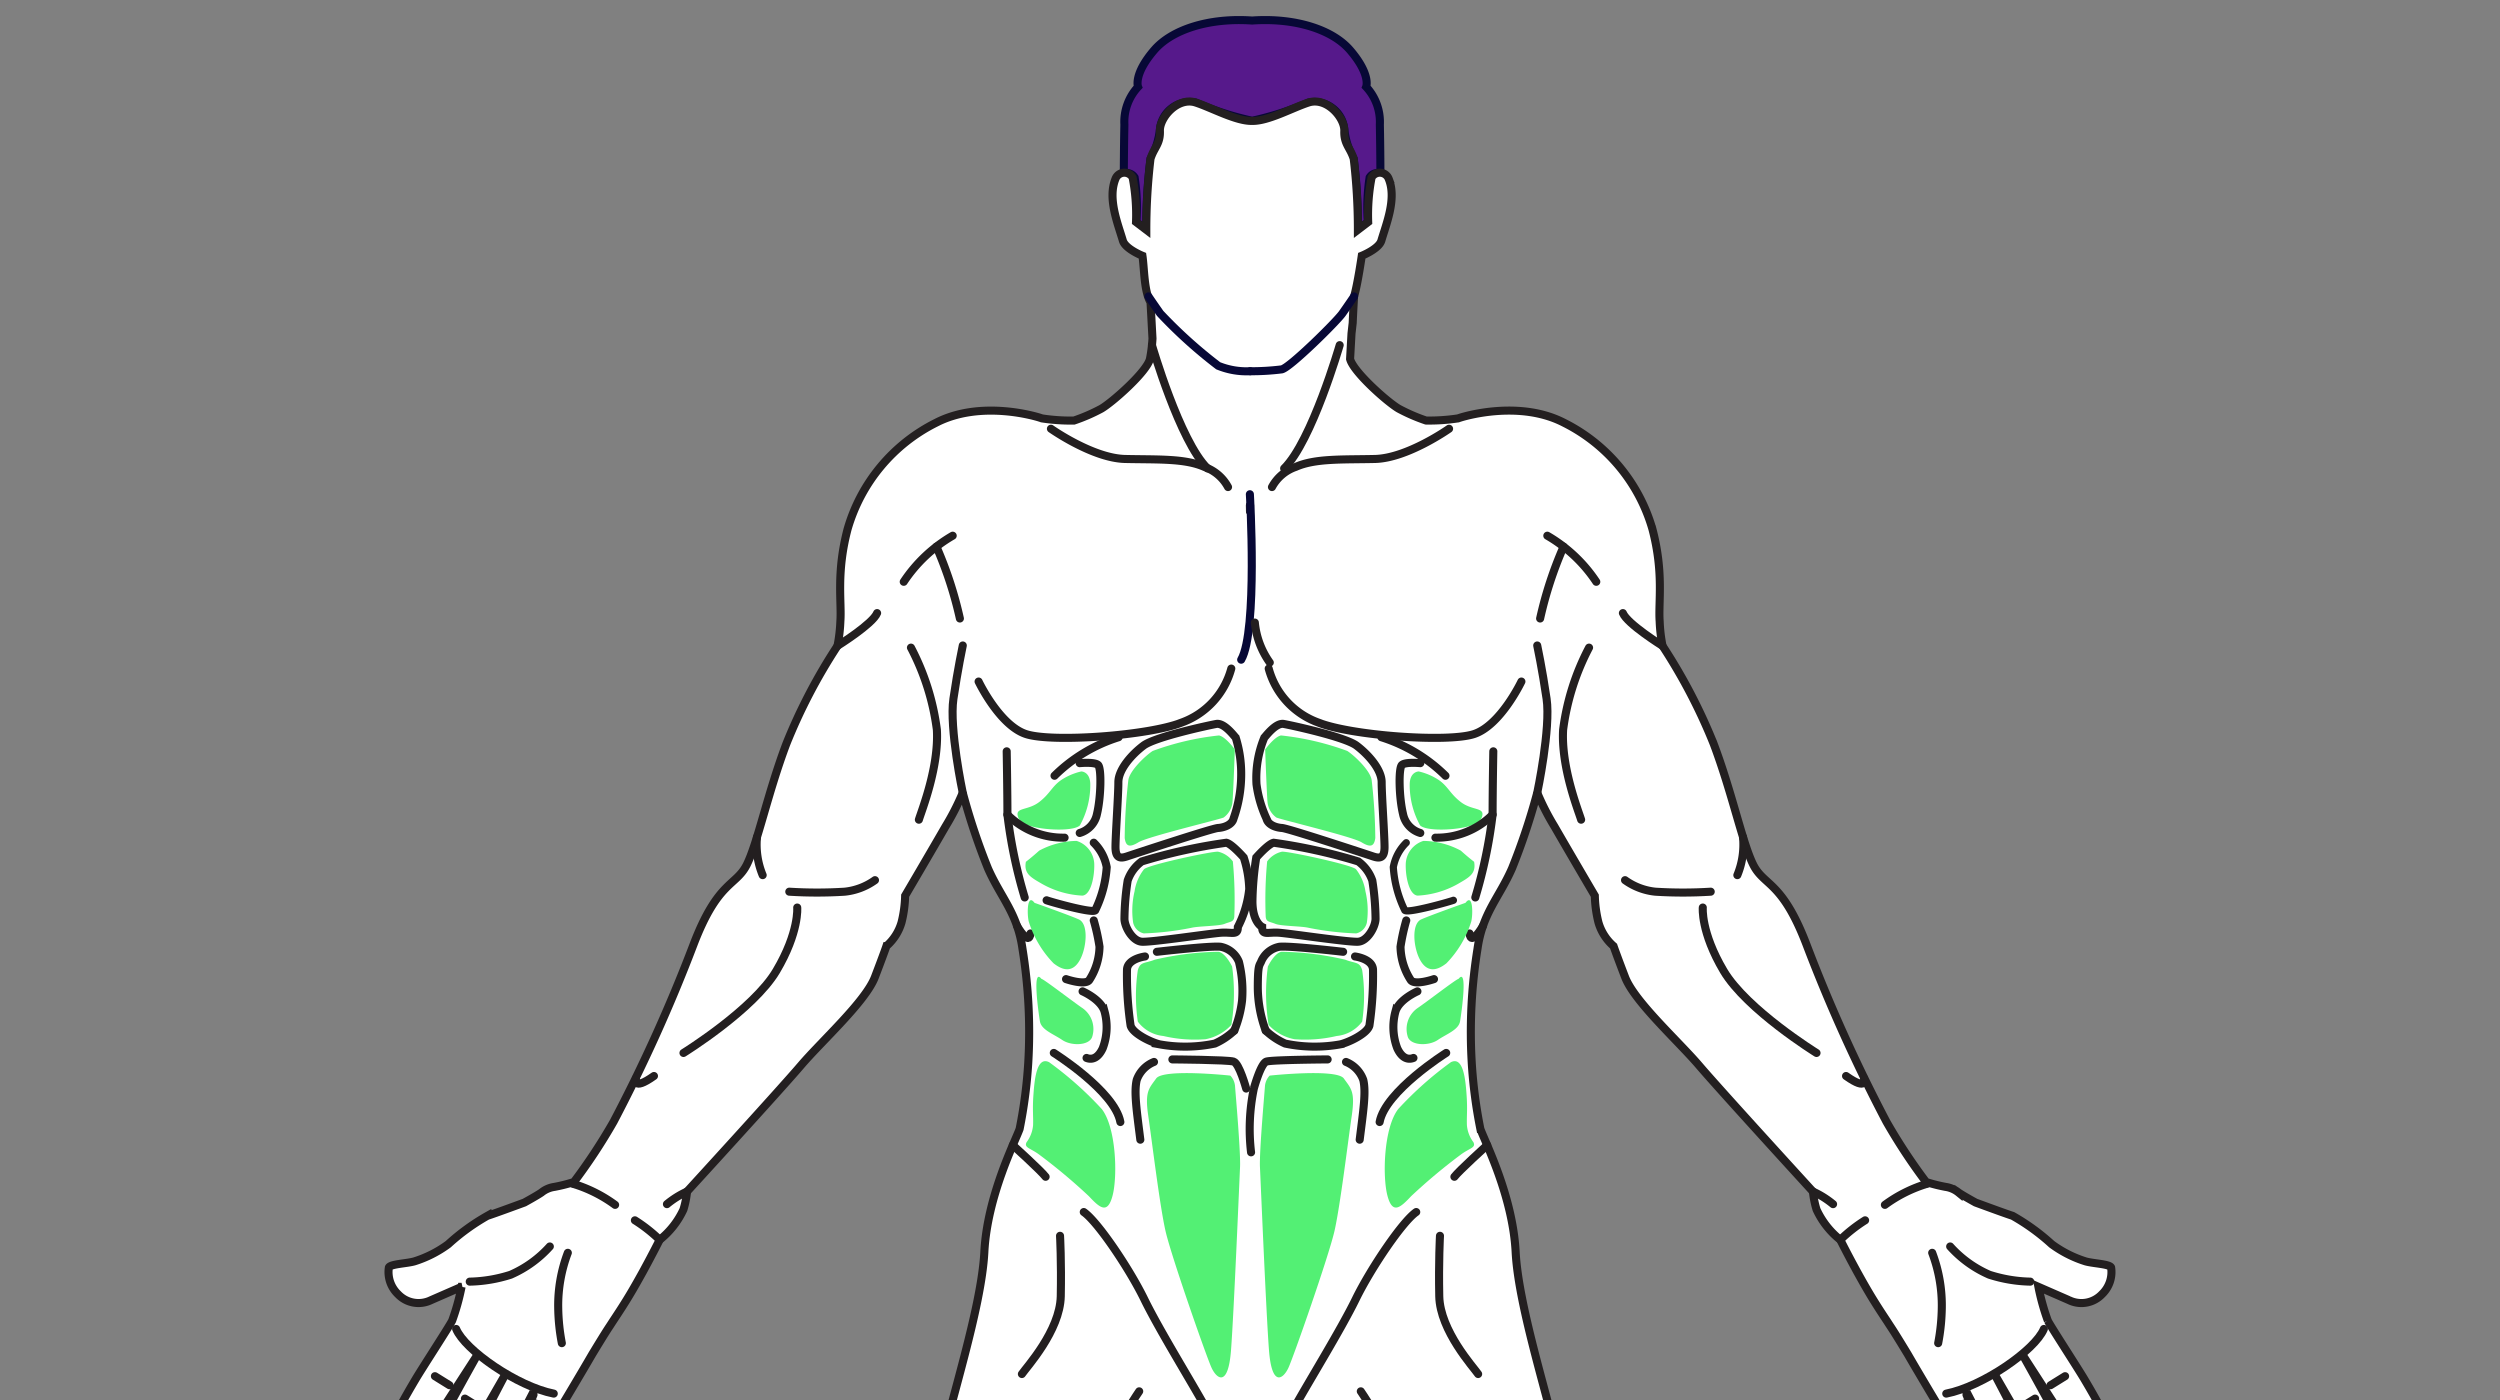 <svg id="Layer_1" data-name="Layer 1" xmlns="http://www.w3.org/2000/svg" xmlns:xlink="http://www.w3.org/1999/xlink" width="200" height="112" viewBox="0 0 200 112"><rect x="0" y="0" width="200" height="112" fill="#808080" stroke="none"/><defs><style>.cls-1,.cls-10,.cls-11,.cls-4,.cls-6,.cls-7,.cls-9{fill:none;}.cls-2{clip-path:url(#clip-path);}.cls-3{fill:#56198b;}.cls-3,.cls-5,.cls-8{fill-rule:evenodd;}.cls-10,.cls-4{stroke:#070836;}.cls-10,.cls-11,.cls-4,.cls-6,.cls-7,.cls-9{stroke-linecap:round;stroke-miterlimit:2.613;}.cls-4,.cls-6{stroke-width:0.645px;}.cls-5{fill:#fff;}.cls-11,.cls-6,.cls-7,.cls-9{stroke:#231f20;}.cls-7{stroke-width:0.645px;}.cls-8{fill:#53f074;}.cls-9{stroke-width:0.576px;}.cls-10{stroke-width:0.646px;}.cls-11{stroke-width:0.644px;}</style><clipPath id="clip-path"><rect class="cls-1" x="26.67" y="-5.438" width="146.66" height="136.876"/></clipPath></defs><g class="cls-2"><path class="cls-3" d="M100.17,9.661a24.062,24.062,0,0,1-4.511-1.458,2.417,2.417,0,0,0-2.861,2.115,6.22,6.22,0,0,1-.757,2.389,41.736,41.736,0,0,0-.334,5.68l-.799-.627a15.634,15.634,0,0,0-.138-3.564.768.768,0,0,0-.864-.328s.003-1.786.045-3.901A4.124,4.124,0,0,1,91.044,6.95s-.394-.979,1.287-2.937c1.42-1.656,4.41-2.612,7.838-2.37,3.428-.241,6.418.715,7.838,2.37,1.681,1.958,1.287,2.937,1.287,2.937a4.124,4.124,0,0,1,1.094,3.016c.042,2.115.045,3.901.045,3.901a.767.767,0,0,0-.863.328,15.634,15.634,0,0,0-.138,3.564l-.799.627a41.763,41.763,0,0,0-.334-5.68,6.218,6.218,0,0,1-.757-2.389,2.417,2.417,0,0,0-2.861-2.115A24.066,24.066,0,0,1,100.17,9.661Z"/><path class="cls-4" d="M100.17,9.661a24.062,24.062,0,0,1-4.511-1.458,2.417,2.417,0,0,0-2.861,2.115,6.22,6.22,0,0,1-.757,2.389,41.736,41.736,0,0,0-.334,5.68l-.799-.627a15.634,15.634,0,0,0-.138-3.564.768.768,0,0,0-.864-.328s.003-1.786.045-3.901A4.124,4.124,0,0,1,91.044,6.95s-.394-.979,1.287-2.937c1.42-1.656,4.41-2.612,7.838-2.37,3.428-.241,6.418.715,7.838,2.37,1.681,1.958,1.287,2.937,1.287,2.937a4.124,4.124,0,0,1,1.094,3.016c.042,2.115.045,3.901.045,3.901a.767.767,0,0,0-.863.328,15.634,15.634,0,0,0-.138,3.564l-.799.627a41.763,41.763,0,0,0-.334-5.68,6.218,6.218,0,0,1-.757-2.389,2.417,2.417,0,0,0-2.861-2.115A24.066,24.066,0,0,1,100.17,9.661Z"/><path class="cls-5" d="M92.041,24.178c.05.854.102,1.877.158,2.9a11.392,11.392,0,0,1-.205,1.643c-.259,1.037-2.995,3.455-3.888,3.974a14.203,14.203,0,0,1-2.188.95,15.306,15.306,0,0,1-2.563-.173c-.461-.173-4.895-1.497-8.466.346A13.76,13.76,0,0,0,67.805,42.34c-.922,3.513-.461,5.817-.576,7.372a12.499,12.499,0,0,1-.23,1.958,44.479,44.479,0,0,0-4.089,7.832c-1.497,3.974-2.304,7.948-3.168,9.675s-2.304,1.267-4.262,6.393a129.212,129.212,0,0,1-6.393,14.168,45.547,45.547,0,0,1-3.257,4.931c-.089-.032-.129-.044-.129-.044a12.843,12.843,0,0,1-1.34.325,2.116,2.116,0,0,0-1.046.453c-.376.259-1.363.8-1.363.8s-2.412.891-2.962,1.063a17.185,17.185,0,0,0-3.132,2.271,9.195,9.195,0,0,1-2.718,1.376c-.619.172-1.893.207-2.03.482a2.447,2.447,0,0,0,.723,2.134,2.265,2.265,0,0,0,2.65.482c1.342-.585,2.443-1.067,2.443-1.067a18.248,18.248,0,0,1-.757,2.719c-.31.585-2.374,3.751-2.925,4.68s-2.134,3.613-2.237,4.543.276,1.136,1.067,1.239,1.686-.791,2.099-1.48,3.958-6.16,3.958-6.16-4.543,8.087-4.68,8.913-.172,1.514,1.032,1.583,1.583-1.411,1.962-2.099,3.992-6.952,3.992-6.952-3.82,7.193-3.923,8.088.619,1.273,1.48.998,1.867-2.03,2.099-2.581,1.887-3.743,2.583-5.088v.245c-.603,1.51-2.113,4.826-1.482,5.428s1.599-1.027,2.229-2.055c.062-.101.15-.247.258-.426.723-1.168,2.813-4.67,3.699-6.205.178-.294.998-1.647,1.341-2.161.067-.101.175-.266.31-.477.466-.7.998-1.516,1.497-2.365.265-.45.526-.911.772-1.356.087-.155.167-.299.237-.43l.026-.049c.663-1.22,1.163-2.214,1.208-2.304l0,0,.002-.003.001-.001,0-.001,0-.001a6.662,6.662,0,0,0,1.9-2.419,7.098,7.098,0,0,0,.288-1.44s7.43-8.12,9.1-10.079,5.183-5.126,5.932-7.084.921-2.477.921-2.477a3.965,3.965,0,0,0,1.209-1.901,9.795,9.795,0,0,0,.288-2.131s2.131-3.628,3.225-5.529A19.819,19.819,0,0,0,77.02,63.418a52.071,52.071,0,0,0,2.016,6.047c1.037,2.361,2.361,3.571,2.764,6.45a41.725,41.725,0,0,1,.461,9.1,38.906,38.906,0,0,1-.691,5.299c-.346.979-2.591,5.356-2.822,9.848s-2.764,12.095-3.686,16.471-1.382,7.761-1.382,7.761H99.022s-.231-3.326-.231-4.075-.288-1.267,0-2.016A7.95,7.95,0,0,1,100,116.519a7.95,7.95,0,0,1,1.209,1.786c.288.749,0,1.267,0,2.016s-.231,4.075-.231,4.075H126.32s-.461-3.384-1.382-7.761-3.456-11.979-3.686-16.471-2.476-8.869-2.822-9.848a38.906,38.906,0,0,1-.691-5.299,41.731,41.731,0,0,1,.46-9.1c.403-2.88,1.728-4.089,2.764-6.45a52.08,52.08,0,0,0,2.016-6.047,19.819,19.819,0,0,0,1.382,2.707c1.094,1.901,3.225,5.529,3.225,5.529a9.799,9.799,0,0,0,.288,2.131,3.964,3.964,0,0,0,1.21,1.901s.173.518.921,2.477,4.262,5.126,5.932,7.084,9.1,10.079,9.1,10.079a7.098,7.098,0,0,0,.288,1.44,6.661,6.661,0,0,0,1.9,2.419l0,.001,0,.001.001.001.002.003,0,0c.045.09.544,1.084,1.208,2.304l.026.049c.07.131.15.276.237.43.246.445.507.906.772,1.356.499.849,1.031,1.666,1.497,2.365.135.211.243.377.31.477.343.514,1.164,1.867,1.341,2.161.886,1.535,2.976,5.037,3.699,6.205.108.179.196.325.258.426.63,1.027,1.598,2.657,2.229,2.055s-.879-3.918-1.482-5.428v-.245c.696,1.345,2.351,4.537,2.583,5.088s1.239,2.306,2.099,2.581,1.583-.103,1.48-.998-3.923-8.088-3.923-8.088,3.614,6.263,3.992,6.952.757,2.168,1.962,2.099,1.17-.757,1.032-1.583-4.68-8.913-4.68-8.913,3.544,5.471,3.958,6.16,1.308,1.583,2.099,1.48,1.17-.31,1.067-1.239-1.686-3.613-2.237-4.543-2.615-4.095-2.925-4.68a18.248,18.248,0,0,1-.757-2.719s1.101.482,2.443,1.067a2.264,2.264,0,0,0,2.65-.482,2.447,2.447,0,0,0,.723-2.134c-.137-.275-1.411-.31-2.03-.482a9.197,9.197,0,0,1-2.718-1.376,17.184,17.184,0,0,0-3.132-2.271c-.551-.172-2.962-1.063-2.962-1.063s-.987-.541-1.363-.8A2.116,2.116,0,0,0,155.64,94.95a12.85,12.85,0,0,1-1.34-.325s-.04.013-.129.044a45.547,45.547,0,0,1-3.257-4.931,129.212,129.212,0,0,1-6.393-14.168c-1.958-5.126-3.398-4.665-4.262-6.393s-1.67-5.702-3.167-9.675a44.479,44.479,0,0,0-4.089-7.832,12.499,12.499,0,0,1-.23-1.958c-.115-1.555.346-3.859-.576-7.372a13.759,13.759,0,0,0-7.084-8.524c-3.571-1.843-8.005-.518-8.466-.346a15.303,15.303,0,0,1-2.563.173,14.202,14.202,0,0,1-2.189-.95c-.893-.518-3.628-2.937-3.888-3.974v0l.113-2.033.096-.856c.045-1.071.11-2.116.11-2.116.279-.923.616-3.252.616-3.252s1.371-.548,1.567-1.214c.403-1.37,1.23-3.355.591-4.935a.76.76,0,0,0-1.371-.117,15.733,15.733,0,0,0-.274,3.564l-.823.627a48.212,48.212,0,0,0-.334-5.68c-.274-.901-.792-1.175-.753-2.232s-1.416-2.743-2.865-2.272c-1.296.42-3.222,1.499-4.512,1.469-1.289.03-3.215-1.049-4.511-1.469-1.449-.47-2.904,1.215-2.865,2.272s-.479,1.331-.753,2.232a48.198,48.198,0,0,0-.334,5.68l-.823-.627a15.722,15.722,0,0,0-.274-3.564.76.76,0,0,0-1.371.117c-.639,1.58.188,3.565.591,4.935.196.666,1.567,1.214,1.567,1.214C91.55,21.521,91.522,23.296,92.041,24.178Z"/><path class="cls-6" d="M92.041,24.178c.05.854.102,1.877.158,2.9a11.392,11.392,0,0,1-.205,1.643c-.259,1.037-2.995,3.455-3.888,3.974a14.203,14.203,0,0,1-2.188.95,15.306,15.306,0,0,1-2.563-.173c-.461-.173-4.895-1.497-8.466.346A13.76,13.76,0,0,0,67.805,42.34c-.922,3.513-.461,5.817-.576,7.372a12.499,12.499,0,0,1-.23,1.958,44.479,44.479,0,0,0-4.089,7.832c-1.497,3.974-2.304,7.948-3.168,9.675s-2.304,1.267-4.262,6.393a129.212,129.212,0,0,1-6.393,14.168,45.547,45.547,0,0,1-3.257,4.931c-.089-.032-.129-.044-.129-.044a12.843,12.843,0,0,1-1.34.325,2.116,2.116,0,0,0-1.046.453c-.376.259-1.363.8-1.363.8s-2.412.891-2.962,1.063a17.185,17.185,0,0,0-3.132,2.271,9.195,9.195,0,0,1-2.718,1.376c-.619.172-1.893.207-2.03.482a2.447,2.447,0,0,0,.723,2.134,2.265,2.265,0,0,0,2.65.482c1.342-.585,2.443-1.067,2.443-1.067a18.248,18.248,0,0,1-.757,2.719c-.31.585-2.374,3.751-2.925,4.68s-2.134,3.613-2.237,4.543.276,1.136,1.067,1.239,1.686-.791,2.099-1.48,3.958-6.16,3.958-6.16-4.543,8.087-4.68,8.913-.172,1.514,1.032,1.583,1.583-1.411,1.962-2.099,3.992-6.952,3.992-6.952-3.82,7.193-3.923,8.088.619,1.273,1.48.998,1.867-2.03,2.099-2.581,1.887-3.743,2.583-5.088v.245c-.603,1.51-2.113,4.826-1.482,5.428s1.599-1.027,2.229-2.055c.062-.101.15-.247.258-.426.723-1.168,2.813-4.67,3.699-6.205.178-.294.998-1.647,1.341-2.161.067-.101.175-.266.31-.477.466-.7.998-1.516,1.497-2.365.265-.45.526-.911.772-1.356.087-.155.167-.299.237-.43l.026-.049c.663-1.22,1.163-2.214,1.208-2.304l0,0,.002-.003.001-.001,0-.001,0-.001a6.662,6.662,0,0,0,1.9-2.419,7.098,7.098,0,0,0,.288-1.44s7.43-8.12,9.1-10.079,5.183-5.126,5.932-7.084.921-2.477.921-2.477a3.965,3.965,0,0,0,1.209-1.901,9.795,9.795,0,0,0,.288-2.131s2.131-3.628,3.225-5.529A19.819,19.819,0,0,0,77.02,63.418a52.071,52.071,0,0,0,2.016,6.047c1.037,2.361,2.361,3.571,2.764,6.45a41.725,41.725,0,0,1,.461,9.1,38.906,38.906,0,0,1-.691,5.299c-.346.979-2.591,5.356-2.822,9.848s-2.764,12.095-3.686,16.471-1.382,7.761-1.382,7.761H99.022s-.231-3.326-.231-4.075-.288-1.267,0-2.016A7.95,7.95,0,0,1,100,116.519a7.95,7.95,0,0,1,1.209,1.786c.288.749,0,1.267,0,2.016s-.231,4.075-.231,4.075H126.32s-.461-3.384-1.382-7.761-3.456-11.979-3.686-16.471-2.476-8.869-2.822-9.848a38.906,38.906,0,0,1-.691-5.299,41.731,41.731,0,0,1,.46-9.1c.403-2.88,1.728-4.089,2.764-6.45a52.08,52.08,0,0,0,2.016-6.047,19.819,19.819,0,0,0,1.382,2.707c1.094,1.901,3.225,5.529,3.225,5.529a9.799,9.799,0,0,0,.288,2.131,3.964,3.964,0,0,0,1.21,1.901s.173.518.921,2.477,4.262,5.126,5.932,7.084,9.1,10.079,9.1,10.079a7.098,7.098,0,0,0,.288,1.44,6.661,6.661,0,0,0,1.9,2.419l0,.001,0,.001.001.001.002.003,0,0c.045.09.544,1.084,1.208,2.304l.026.049c.07.131.15.276.237.43.246.445.507.906.772,1.356.499.849,1.031,1.666,1.497,2.365.135.211.243.377.31.477.343.514,1.164,1.867,1.341,2.161.886,1.535,2.976,5.037,3.699,6.205.108.179.196.325.258.426.63,1.027,1.598,2.657,2.229,2.055s-.879-3.918-1.482-5.428v-.245c.696,1.345,2.351,4.537,2.583,5.088s1.239,2.306,2.099,2.581,1.583-.103,1.48-.998-3.923-8.088-3.923-8.088,3.614,6.263,3.992,6.952.757,2.168,1.962,2.099,1.17-.757,1.032-1.583-4.68-8.913-4.68-8.913,3.544,5.471,3.958,6.16,1.308,1.583,2.099,1.48,1.17-.31,1.067-1.239-1.686-3.613-2.237-4.543-2.615-4.095-2.925-4.68a18.248,18.248,0,0,1-.757-2.719s1.101.482,2.443,1.067a2.264,2.264,0,0,0,2.65-.482,2.447,2.447,0,0,0,.723-2.134c-.137-.275-1.411-.31-2.03-.482a9.197,9.197,0,0,1-2.718-1.376,17.184,17.184,0,0,0-3.132-2.271c-.551-.172-2.962-1.063-2.962-1.063s-.987-.541-1.363-.8A2.116,2.116,0,0,0,155.64,94.95a12.85,12.85,0,0,1-1.34-.325s-.04.013-.129.044a45.547,45.547,0,0,1-3.257-4.931,129.212,129.212,0,0,1-6.393-14.168c-1.958-5.126-3.398-4.665-4.262-6.393s-1.67-5.702-3.167-9.675a44.479,44.479,0,0,0-4.089-7.832,12.499,12.499,0,0,1-.23-1.958c-.115-1.555.346-3.859-.576-7.372a13.759,13.759,0,0,0-7.084-8.524c-3.571-1.843-8.005-.518-8.466-.346a15.303,15.303,0,0,1-2.563.173,14.202,14.202,0,0,1-2.189-.95c-.893-.518-3.628-2.937-3.888-3.974v0l.113-2.033.096-.856c.045-1.071.11-2.116.11-2.116.279-.923.616-3.252.616-3.252s1.371-.548,1.567-1.214c.403-1.37,1.23-3.355.591-4.935a.76.76,0,0,0-1.371-.117,15.733,15.733,0,0,0-.274,3.564l-.823.627a48.212,48.212,0,0,0-.334-5.68c-.274-.901-.792-1.175-.753-2.232s-1.416-2.743-2.865-2.272c-1.296.42-3.222,1.499-4.512,1.469-1.289.03-3.215-1.049-4.511-1.469-1.449-.47-2.904,1.215-2.865,2.272s-.479,1.331-.753,2.232a48.198,48.198,0,0,0-.334,5.68l-.823-.627a15.722,15.722,0,0,0-.274-3.564.76.76,0,0,0-1.371.117c-.639,1.58.188,3.565.591,4.935.196.666,1.567,1.214,1.567,1.214C91.55,21.521,91.522,23.296,92.041,24.178Z"/><path class="cls-6" d="M76.215,42.857a11.807,11.807,0,0,0-3.916,3.686"/><path class="cls-6" d="M74.913,43.734A31.063,31.063,0,0,1,76.791,49.48"/><path class="cls-6" d="M78.288,54.524s1.67,3.513,3.801,4.204,9.848.115,12.44-.922a6.343,6.343,0,0,0,3.974-4.319"/><path class="cls-6" d="M77.02,63.418s-1.092-5.156-.746-7.518.749-4.262.749-4.262"/><path class="cls-6" d="M81.356,74.058s.966,1.712,1.081.618"/><path class="cls-6" d="M81.976,71.797a38.981,38.981,0,0,1-1.382-6.623c0-1.843-.058-5.068-.058-5.068"/><path class="cls-6" d="M60.559,66.965a6.396,6.396,0,0,0,.454,3.046"/><path class="cls-6" d="M63.144,71.335a35.518,35.518,0,0,0,4.435,0,5.032,5.032,0,0,0,2.419-.921"/><path class="cls-6" d="M66.998,51.67s2.826-1.759,3.171-2.623"/><path class="cls-6" d="M72.877,51.811A19.453,19.453,0,0,1,74.95,58.377c.173,2.995-1.21,6.45-1.44,7.199"/><path class="cls-6" d="M50.88,86.257s-.349,1.09,1.437-.177"/><path class="cls-6" d="M54.678,84.237s5.586-3.456,7.43-6.566,1.67-5.068,1.67-5.068"/><path class="cls-6" d="M45.804,94.692a11.145,11.145,0,0,1,3.404,1.697"/><path class="cls-6" d="M52.773,99.183a12.155,12.155,0,0,0-1.981-1.557"/><path class="cls-6" d="M54.962,95.325a7.307,7.307,0,0,0-1.606,1.006"/><path class="cls-6" d="M99.995,116.027a9.184,9.184,0,0,1-3.502-3.34c-1.21-2.188-3.744-6.278-4.953-8.754s-3.744-6.22-4.838-6.969"/><path class="cls-6" d="M81.025,91.612s2.279,2.07,2.624,2.531"/><path class="cls-6" d="M91.137,111.305s-5.759,8.441-5.759,13.09"/><path class="cls-6" d="M84.803,98.864s.115,2.073.058,4.838-2.764,5.702-3.11,6.22"/><path class="cls-7" d="M98.683,65.489c-.115.489-.749.72-1.238.749s-6.767,2.102-7.285,2.275-.921.173-.921-.749.23-4.146.23-5.183,1.094-2.246,2.016-2.937,5.183-1.612,5.817-1.728,1.44.979,1.555,1.094a9.701,9.701,0,0,1,.438,2.972A10.595,10.595,0,0,1,98.683,65.489Z"/><path class="cls-7" d="M99.028,74.157c.007.701-.432.403-1.325.461s-5.615.778-6.364.72-1.383-1.209-1.383-1.843a20.765,20.765,0,0,1,.259-3.053,3.174,3.174,0,0,1,1.123-1.526,43.865,43.865,0,0,1,6.767-1.497c.432.086,1.394,1.18,1.394,1.18a8.868,8.868,0,0,1,.44,2.528A8.515,8.515,0,0,1,99.028,74.157Z"/><path class="cls-6" d="M91.6,76.518s-1.382.173-1.44,1.037a27.586,27.586,0,0,0,.288,4.492c.173.634,1.613,1.325,2.304,1.497a11.534,11.534,0,0,0,4.434-.058A5.624,5.624,0,0,0,98.741,82.45"/><path class="cls-7" d="M92.55,76.144c.288-.029,4.233-.49,5.097-.403A1.974,1.974,0,0,1,99.115,76.95a9.72,9.72,0,0,1,.249,3.105A9.196,9.196,0,0,1,98.741,82.45"/><path class="cls-6" d="M92.32,84.955a2.437,2.437,0,0,0-1.382,1.44c-.23.979,0,2.476.288,4.78"/><path class="cls-6" d="M93.789,84.753s4.435.029,4.895.173,1.01,2.159,1.01,2.159"/><path class="cls-8" d="M86.504,61.716s.72,0,.72,1.065a6.691,6.691,0,0,1-.835,3.254c-.403.374-1.901.403-3.081.23s-1.814-.461-1.901-1.065.864-.374,1.728-1.037,1.008-1.238,1.756-1.757a4.877,4.877,0,0,1,1.613-.691"/><path class="cls-8" d="M82.069,68.944s.461-.346,1.066-.893a6.444,6.444,0,0,1,2.995-.778,2.01,2.01,0,0,1,1.411,1.843c.029.979-.259,2.477-.95,2.534a7.276,7.276,0,0,1-3.196-.921c-.95-.547-1.497-.835-1.325-1.785"/><path class="cls-8" d="M82.761,72.227s2.764.979,3.542,1.325.633,2.16.144,3.139-1.21,1.123-2.16.374A8.349,8.349,0,0,1,82.3,73.724c-.144-.576-.144-2.304.461-1.498"/><path class="cls-8" d="M83.308,78.303c.201.029,2.505,1.814,3.312,2.361a2.042,2.042,0,0,1,.749,2.304c-.259.691-1.67.72-2.39.23s-1.67-.806-1.786-1.497-.633-4.348.115-3.398"/><path class="cls-8" d="M83.941,84.983a28.203,28.203,0,0,1,4.204,3.743c1.152,1.497,1.267,5.356.864,6.911s-1.037.979-1.9.058a45.589,45.589,0,0,0-3.916-3.283c-.749-.576-1.296-.576-1.065-1.037a2.625,2.625,0,0,0,.518-1.354c.029-.691-.058-1.238.029-2.448s.259-3.11,1.267-2.591"/><path class="cls-8" d="M98.426,86.048s-5.356-.576-5.932.23-.921,1.037-.633,2.995.921,7.199,1.382,9.215,3.283,10.079,3.686,10.943,1.325,1.612,1.555-1.44.662-13.419.72-14.629-.374-6.047-.403-6.508a1.403,1.403,0,0,0-.374-.806"/><path class="cls-8" d="M98.57,77.323s-.518-1.094-1.094-1.181a23.694,23.694,0,0,0-5.097.634c-.806.317-1.152.144-1.353.835a14.082,14.082,0,0,0,0,4.118A2.899,2.899,0,0,0,93.07,82.88a11.11,11.11,0,0,0,3.369.259,3.776,3.776,0,0,0,2.073-1.152,15.833,15.833,0,0,0,.058-4.665"/><path class="cls-8" d="M98.743,73.349a33.297,33.297,0,0,0-.115-4.435,2.003,2.003,0,0,0-1.181-.778c-.432-.058-5.673,1.065-5.932,1.411a3.747,3.747,0,0,0-.749,1.757,6.698,6.698,0,0,0-.115,2.505,1.132,1.132,0,0,0,.85.864,23.232,23.232,0,0,0,3.801-.446c.59-.144,2.203-.13,2.664-.317s.734-.144.777-.562"/><path class="cls-8" d="M98.787,59.958s-.72-1.008-1.267-1.123a22.071,22.071,0,0,0-5.298,1.238c-.547.345-1.872,1.584-1.958,2.361a43.504,43.504,0,0,0-.288,4.607c.086.634.346.806,1.094.346s6.45-1.814,6.825-1.987a1.742,1.742,0,0,0,.691-1.123c.058-.317.202-4.32.202-4.32"/><path class="cls-6" d="M80.593,65.173a6.3,6.3,0,0,0,4.574,1.84"/><path class="cls-6" d="M86.376,61.052s1.181-.115,1.469.144.23,2.621-.086,3.916a1.987,1.987,0,0,1-1.382,1.526"/><path class="cls-6" d="M87.5,67.416a3.671,3.671,0,0,1,1.037,1.958,9.287,9.287,0,0,1-.922,3.455c-.259.259-3.686-.72-3.887-.806"/><path class="cls-6" d="M87.5,73.636a16.363,16.363,0,0,1,.461,2.102,5.062,5.062,0,0,1-.806,2.649c-.288.49-1.872-.058-1.872-.058"/><path class="cls-6" d="M86.607,79.309s1.469.634,1.757,1.613A4.761,4.761,0,0,1,88.22,83.859c-.317.691-.778.979-1.296.777"/><path class="cls-6" d="M84.303,84.233s4.867,3.053,5.327,5.529"/><path class="cls-6" d="M84.362,62.06a12.702,12.702,0,0,1,5.126-3.081"/><path class="cls-6" d="M98.243,38.965a3.422,3.422,0,0,0-1.9-1.613c-1.555-.691-3.744-.576-6.335-.634S84.075,34.3,84.075,34.3"/><path class="cls-6" d="M92.155,27.61s2.223,7.681,4.444,9.863"/><line class="cls-6" x1="99.991" y1="40.432" x2="100" y2="40.895"/><path class="cls-6" d="M43.986,99.718a9.096,9.096,0,0,1-3.137,2.262,11.476,11.476,0,0,1-3.269.551"/><path class="cls-6" d="M45.426,100.225a11.855,11.855,0,0,0-.769,4.37,16.186,16.186,0,0,0,.29,2.857"/><path class="cls-6" d="M36.491,106.316c.695,1.692,4.899,4.601,7.81,5.173"/><line class="cls-6" x1="34.793" y1="110.094" x2="35.96" y2="110.819"/><line class="cls-6" x1="37.193" y1="111.887" x2="38.36" y2="112.611"/><line class="cls-6" x1="42.86" y1="112.287" x2="44.027" y2="113.011"/><path class="cls-6" d="M123.786,42.857a11.806,11.806,0,0,1,3.916,3.686"/><path class="cls-6" d="M125.087,43.734A31.058,31.058,0,0,0,123.21,49.48"/><path class="cls-6" d="M121.712,54.524s-1.67,3.513-3.801,4.204-9.848.115-12.44-.922a6.344,6.344,0,0,1-3.974-4.319"/><path class="cls-6" d="M122.981,63.418s1.092-5.156.746-7.518-.749-4.262-.749-4.262"/><path class="cls-6" d="M118.645,74.058s-.966,1.712-1.081.618"/><path class="cls-6" d="M118.025,71.797a38.976,38.976,0,0,0,1.383-6.623c0-1.843.057-5.068.057-5.068"/><path class="cls-6" d="M139.442,66.965a6.397,6.397,0,0,1-.454,3.046"/><path class="cls-6" d="M136.857,71.335a35.52,35.52,0,0,1-4.435,0,5.032,5.032,0,0,1-2.419-.921"/><path class="cls-6" d="M133.002,51.67s-2.826-1.759-3.171-2.623"/><path class="cls-6" d="M127.124,51.811a19.453,19.453,0,0,0-2.074,6.565c-.173,2.995,1.21,6.45,1.44,7.199"/><path class="cls-6" d="M149.12,86.257s.349,1.09-1.437-.177"/><path class="cls-6" d="M145.322,84.237s-5.586-3.456-7.429-6.566-1.67-5.068-1.67-5.068"/><path class="cls-6" d="M154.196,94.692a11.144,11.144,0,0,0-3.404,1.697"/><path class="cls-6" d="M147.227,99.183a12.16,12.16,0,0,1,1.981-1.557"/><path class="cls-6" d="M145.039,95.325a7.307,7.307,0,0,1,1.606,1.006"/><path class="cls-6" d="M100.005,116.027a9.184,9.184,0,0,0,3.502-3.34c1.21-2.188,3.744-6.278,4.953-8.754s3.744-6.22,4.838-6.969"/><path class="cls-6" d="M118.975,91.612s-2.279,2.07-2.624,2.531"/><path class="cls-6" d="M108.863,111.305s5.759,8.441,5.759,13.09"/><path class="cls-6" d="M115.198,98.864s-.115,2.073-.057,4.838,2.764,5.702,3.11,6.22"/><path class="cls-7" d="M101.145,59.01c.115-.115.921-1.21,1.555-1.094s4.896,1.037,5.817,1.728,2.016,1.9,2.016,2.937.23,4.262.23,5.183-.403.922-.921.749-6.796-2.246-7.285-2.275-1.123-.259-1.238-.749a9.487,9.487,0,0,1-.8-2.751A8.465,8.465,0,0,1,101.145,59.01Z"/><path class="cls-7" d="M100.972,74.157c-.007.701.432.403,1.325.461s5.615.778,6.364.72,1.383-1.209,1.383-1.843a20.765,20.765,0,0,0-.259-3.053,3.174,3.174,0,0,0-1.123-1.526,43.865,43.865,0,0,0-6.767-1.497c-.432.086-1.394,1.18-1.394,1.18a24.369,24.369,0,0,0-.306,3.5C100.193,73.79,100.972,74.157,100.972,74.157Z"/><path class="cls-6" d="M108.401,76.518s1.382.173,1.44,1.037a27.598,27.598,0,0,1-.288,4.492c-.173.634-1.613,1.325-2.304,1.497a11.534,11.534,0,0,1-4.435-.058,5.622,5.622,0,0,1-1.555-1.037"/><path class="cls-7" d="M107.45,76.144c-.288-.029-4.233-.49-5.097-.403a1.974,1.974,0,0,0-1.469,1.209c-.144.317-.26.26-.26,2.096a10.153,10.153,0,0,0,.634,3.404"/><path class="cls-6" d="M107.681,84.955a2.437,2.437,0,0,1,1.382,1.44c.23.979,0,2.476-.288,4.78"/><path class="cls-7" d="M106.211,84.753s-4.435.029-4.895.173-1.009,2.159-1.009,2.159a15.995,15.995,0,0,0-.222,5.101"/><path class="cls-8" d="M113.496,61.716s-.72,0-.72,1.065a6.691,6.691,0,0,0,.835,3.254c.403.374,1.901.403,3.081.23s1.814-.461,1.901-1.065-.864-.374-1.728-1.037-1.008-1.238-1.756-1.757a4.877,4.877,0,0,0-1.613-.691"/><path class="cls-8" d="M117.931,68.944s-.461-.346-1.066-.893a6.444,6.444,0,0,0-2.995-.778,2.01,2.01,0,0,0-1.411,1.843c-.029.979.259,2.477.95,2.534a7.276,7.276,0,0,0,3.196-.921c.95-.547,1.497-.835,1.325-1.785"/><path class="cls-8" d="M117.239,72.227s-2.764.979-3.542,1.325-.633,2.16-.144,3.139,1.21,1.123,2.16.374a8.349,8.349,0,0,0,1.987-3.34c.144-.576.144-2.304-.461-1.498"/><path class="cls-8" d="M116.692,78.303c-.201.029-2.505,1.814-3.312,2.361a2.042,2.042,0,0,0-.749,2.304c.259.691,1.67.72,2.39.23s1.67-.806,1.785-1.497.634-4.348-.115-3.398"/><path class="cls-8" d="M116.059,84.983a28.203,28.203,0,0,0-4.204,3.743c-1.152,1.497-1.267,5.356-.864,6.911s1.037.979,1.9.058a45.589,45.589,0,0,1,3.916-3.283c.749-.576,1.296-.576,1.065-1.037a2.625,2.625,0,0,1-.518-1.354c-.029-.691.058-1.238-.029-2.448s-.259-3.11-1.267-2.591"/><path class="cls-8" d="M101.574,86.048s5.356-.576,5.932.23.921,1.037.633,2.995-.921,7.199-1.382,9.215-3.283,10.079-3.686,10.943-1.325,1.612-1.555-1.44-.662-13.419-.72-14.629.374-6.047.403-6.508a1.403,1.403,0,0,1,.374-.806"/><path class="cls-8" d="M101.43,77.323s.518-1.094,1.094-1.181a23.694,23.694,0,0,1,5.097.634c.806.317,1.152.144,1.353.835a14.082,14.082,0,0,1,0,4.118A2.899,2.899,0,0,1,106.93,82.88a11.11,11.11,0,0,1-3.369.259,3.776,3.776,0,0,1-2.073-1.152,15.833,15.833,0,0,1-.058-4.665"/><path class="cls-8" d="M101.257,73.349a33.297,33.297,0,0,1,.115-4.435,2.003,2.003,0,0,1,1.181-.778c.432-.058,5.673,1.065,5.932,1.411a3.747,3.747,0,0,1,.749,1.757,6.698,6.698,0,0,1,.115,2.505,1.132,1.132,0,0,1-.85.864,23.232,23.232,0,0,1-3.801-.446c-.59-.144-2.203-.13-2.664-.317s-.734-.144-.777-.562"/><path class="cls-8" d="M101.213,59.958s.72-1.008,1.267-1.123a22.071,22.071,0,0,1,5.298,1.238c.547.345,1.872,1.584,1.958,2.361a43.504,43.504,0,0,1,.288,4.607c-.086.634-.346.806-1.094.346s-6.45-1.814-6.825-1.987a1.742,1.742,0,0,1-.691-1.123c-.058-.317-.202-4.32-.202-4.32"/><path class="cls-6" d="M119.407,65.173a6.301,6.301,0,0,1-4.574,1.84"/><path class="cls-6" d="M113.624,61.052s-1.181-.115-1.469.144-.231,2.621.086,3.916a1.988,1.988,0,0,0,1.382,1.526"/><path class="cls-9" d="M112.501,67.416a3.67,3.67,0,0,0-1.037,1.958,9.289,9.289,0,0,0,.921,3.455c.259.259,3.686-.72,3.888-.806"/><path class="cls-6" d="M112.501,73.636a16.371,16.371,0,0,0-.46,2.102,5.062,5.062,0,0,0,.806,2.649c.288.49,1.872-.058,1.872-.058"/><path class="cls-6" d="M113.394,79.309s-1.469.634-1.757,1.613a4.761,4.761,0,0,0,.144,2.937c.317.691.778.979,1.296.777"/><path class="cls-6" d="M115.697,84.233s-4.867,3.053-5.327,5.529"/><path class="cls-6" d="M115.638,62.06a12.702,12.702,0,0,0-5.126-3.081"/><path class="cls-6" d="M101.757,38.965a3.423,3.423,0,0,1,1.901-1.613c1.555-.691,3.744-.576,6.335-.634S115.925,34.3,115.925,34.3"/><line class="cls-6" x1="100.01" y1="40.432" x2="100" y2="40.895"/><path class="cls-6" d="M156.014,99.718a9.096,9.096,0,0,0,3.137,2.262,11.477,11.477,0,0,0,3.269.551"/><path class="cls-6" d="M154.575,100.225a11.853,11.853,0,0,1,.769,4.37,16.179,16.179,0,0,1-.29,2.857"/><path class="cls-6" d="M163.51,106.316c-.695,1.692-4.899,4.601-7.81,5.173"/><line class="cls-6" x1="165.208" y1="110.094" x2="164.041" y2="110.819"/><line class="cls-6" x1="162.808" y1="111.887" x2="161.641" y2="112.611"/><line class="cls-6" x1="157.14" y1="112.287" x2="155.973" y2="113.011"/><path class="cls-10" d="M99.99,39.538s.637,10.952-.696,13.237"/><path class="cls-11" d="M101.582,53.004a6.592,6.592,0,0,1-1.195-3.198"/><path class="cls-4" d="M100.013,29.698a19.357,19.357,0,0,0,2.52-.148c.634-.106,4.384-3.809,4.854-4.475s.939-1.36.939-1.36"/><path class="cls-4" d="M100.013,29.698a6.011,6.011,0,0,1-2.556-.436,37.664,37.664,0,0,1-4.642-4.188c-.47-.666-.939-1.36-.939-1.36"/><path class="cls-6" d="M107.175,27.61s-2.223,7.681-4.444,9.863"/></g></svg>